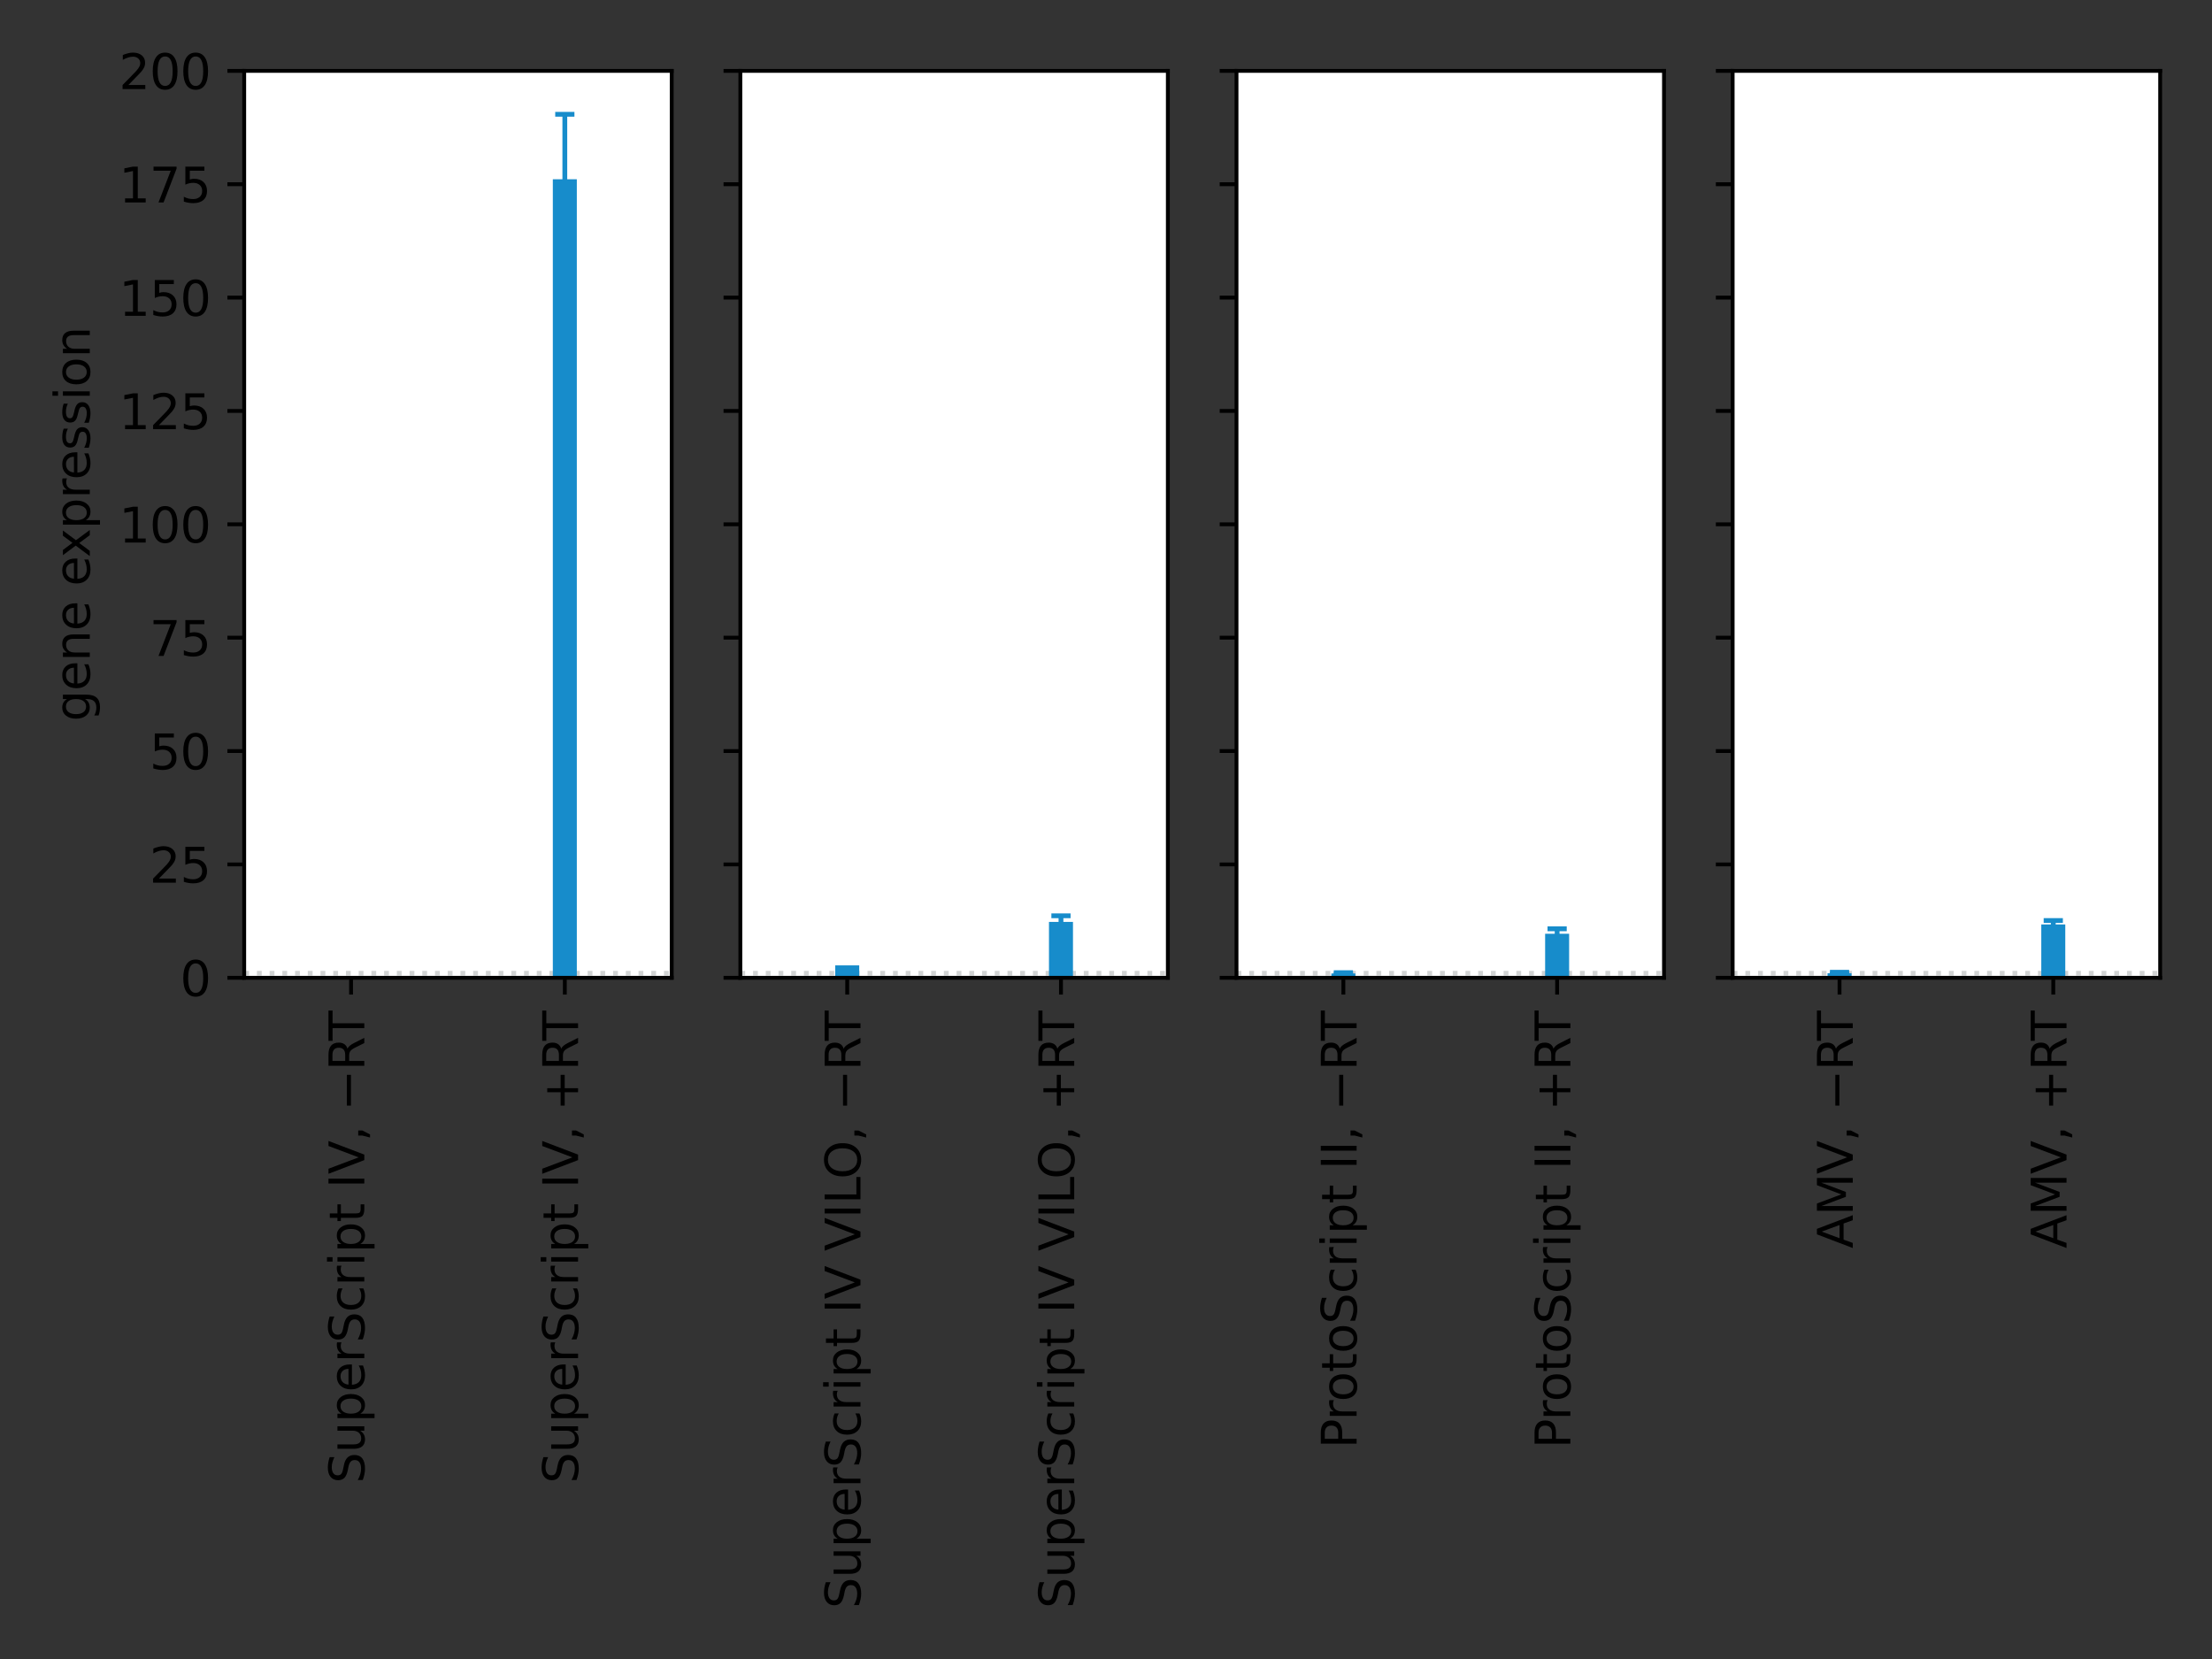 <?xml version="1.0" encoding="utf-8" standalone="no"?>
<!DOCTYPE svg PUBLIC "-//W3C//DTD SVG 1.1//EN"
  "http://www.w3.org/Graphics/SVG/1.1/DTD/svg11.dtd">
<svg xmlns:xlink="http://www.w3.org/1999/xlink" width="460.8pt" height="345.6pt" viewBox="0 0 460.8 345.6" xmlns="http://www.w3.org/2000/svg" version="1.1">
 <rect x="0" y="0" width="460.8" height="345.6" fill="#333333" stroke="none"/>
 <defs>
  <style type="text/css">*{stroke-linejoin: round; stroke-linecap: butt}</style>
 </defs>
 <g id="figure_1">
  <g id="patch_1">
   <path d="M 0 345.6 
L 460.8 345.6 
L 460.8 0 
L 0 0 
L 0 345.6 
z
" style="fill: none"/>
  </g>
  <g id="axes_1">
   <g id="patch_2">
    <path d="M 50.87 203.69 
L 139.928 203.69 
L 139.928 14.76 
L 50.87 14.76 
z
" style="fill: #ffffff"/>
   </g>
   <g id="line2d_1">
    <path d="M 50.87 202.745 
L 139.928 202.745 
" clip-path="url(#pc3965df56d)" style="fill: none; stroke-dasharray: 1,1.65; stroke-dashoffset: 0; stroke: #d1d3d3"/>
   </g>
   <g id="matplotlib.axis_1">
    <g id="xtick_1">
     <g id="line2d_2">
      <defs>
       <path id="mf8ca400157" d="M 0 0 
L 0 3.5 
" style="stroke: #000000; stroke-width: 0.8"/>
      </defs>
      <g>
       <use xlink:href="#mf8ca400157" x="117.663" y="203.69" style="stroke: #000000; stroke-width: 0.8"/>
      </g>
     </g>
     <g id="text_1">
      <!-- SuperScript IV, +RT -->
      <g transform="translate(120.422 309.029)rotate(-90)scale(0.1 -0.1)">
       <defs>
        <path id="DejaVuSans-53" d="M 3425 4513 
L 3425 3897 
Q 3066 4069 2747 4153 
Q 2428 4238 2131 4238 
Q 1616 4238 1336 4038 
Q 1056 3838 1056 3469 
Q 1056 3159 1242 3001 
Q 1428 2844 1947 2747 
L 2328 2669 
Q 3034 2534 3370 2195 
Q 3706 1856 3706 1288 
Q 3706 609 3251 259 
Q 2797 -91 1919 -91 
Q 1588 -91 1214 -16 
Q 841 59 441 206 
L 441 856 
Q 825 641 1194 531 
Q 1563 422 1919 422 
Q 2459 422 2753 634 
Q 3047 847 3047 1241 
Q 3047 1584 2836 1778 
Q 2625 1972 2144 2069 
L 1759 2144 
Q 1053 2284 737 2584 
Q 422 2884 422 3419 
Q 422 4038 858 4394 
Q 1294 4750 2059 4750 
Q 2388 4750 2728 4690 
Q 3069 4631 3425 4513 
z
" transform="scale(0.016)"/>
        <path id="DejaVuSans-75" d="M 544 1381 
L 544 3500 
L 1119 3500 
L 1119 1403 
Q 1119 906 1312 657 
Q 1506 409 1894 409 
Q 2359 409 2629 706 
Q 2900 1003 2900 1516 
L 2900 3500 
L 3475 3500 
L 3475 0 
L 2900 0 
L 2900 538 
Q 2691 219 2414 64 
Q 2138 -91 1772 -91 
Q 1169 -91 856 284 
Q 544 659 544 1381 
z
M 1991 3584 
L 1991 3584 
z
" transform="scale(0.016)"/>
        <path id="DejaVuSans-70" d="M 1159 525 
L 1159 -1331 
L 581 -1331 
L 581 3500 
L 1159 3500 
L 1159 2969 
Q 1341 3281 1617 3432 
Q 1894 3584 2278 3584 
Q 2916 3584 3314 3078 
Q 3713 2572 3713 1747 
Q 3713 922 3314 415 
Q 2916 -91 2278 -91 
Q 1894 -91 1617 61 
Q 1341 213 1159 525 
z
M 3116 1747 
Q 3116 2381 2855 2742 
Q 2594 3103 2138 3103 
Q 1681 3103 1420 2742 
Q 1159 2381 1159 1747 
Q 1159 1113 1420 752 
Q 1681 391 2138 391 
Q 2594 391 2855 752 
Q 3116 1113 3116 1747 
z
" transform="scale(0.016)"/>
        <path id="DejaVuSans-65" d="M 3597 1894 
L 3597 1613 
L 953 1613 
Q 991 1019 1311 708 
Q 1631 397 2203 397 
Q 2534 397 2845 478 
Q 3156 559 3463 722 
L 3463 178 
Q 3153 47 2828 -22 
Q 2503 -91 2169 -91 
Q 1331 -91 842 396 
Q 353 884 353 1716 
Q 353 2575 817 3079 
Q 1281 3584 2069 3584 
Q 2775 3584 3186 3129 
Q 3597 2675 3597 1894 
z
M 3022 2063 
Q 3016 2534 2758 2815 
Q 2500 3097 2075 3097 
Q 1594 3097 1305 2825 
Q 1016 2553 972 2059 
L 3022 2063 
z
" transform="scale(0.016)"/>
        <path id="DejaVuSans-72" d="M 2631 2963 
Q 2534 3019 2420 3045 
Q 2306 3072 2169 3072 
Q 1681 3072 1420 2755 
Q 1159 2438 1159 1844 
L 1159 0 
L 581 0 
L 581 3500 
L 1159 3500 
L 1159 2956 
Q 1341 3275 1631 3429 
Q 1922 3584 2338 3584 
Q 2397 3584 2469 3576 
Q 2541 3569 2628 3553 
L 2631 2963 
z
" transform="scale(0.016)"/>
        <path id="DejaVuSans-63" d="M 3122 3366 
L 3122 2828 
Q 2878 2963 2633 3030 
Q 2388 3097 2138 3097 
Q 1578 3097 1268 2742 
Q 959 2388 959 1747 
Q 959 1106 1268 751 
Q 1578 397 2138 397 
Q 2388 397 2633 464 
Q 2878 531 3122 666 
L 3122 134 
Q 2881 22 2623 -34 
Q 2366 -91 2075 -91 
Q 1284 -91 818 406 
Q 353 903 353 1747 
Q 353 2603 823 3093 
Q 1294 3584 2113 3584 
Q 2378 3584 2631 3529 
Q 2884 3475 3122 3366 
z
" transform="scale(0.016)"/>
        <path id="DejaVuSans-69" d="M 603 3500 
L 1178 3500 
L 1178 0 
L 603 0 
L 603 3500 
z
M 603 4863 
L 1178 4863 
L 1178 4134 
L 603 4134 
L 603 4863 
z
" transform="scale(0.016)"/>
        <path id="DejaVuSans-74" d="M 1172 4494 
L 1172 3500 
L 2356 3500 
L 2356 3053 
L 1172 3053 
L 1172 1153 
Q 1172 725 1289 603 
Q 1406 481 1766 481 
L 2356 481 
L 2356 0 
L 1766 0 
Q 1100 0 847 248 
Q 594 497 594 1153 
L 594 3053 
L 172 3053 
L 172 3500 
L 594 3500 
L 594 4494 
L 1172 4494 
z
" transform="scale(0.016)"/>
        <path id="DejaVuSans-20" transform="scale(0.016)"/>
        <path id="DejaVuSans-49" d="M 628 4666 
L 1259 4666 
L 1259 0 
L 628 0 
L 628 4666 
z
" transform="scale(0.016)"/>
        <path id="DejaVuSans-56" d="M 1831 0 
L 50 4666 
L 709 4666 
L 2188 738 
L 3669 4666 
L 4325 4666 
L 2547 0 
L 1831 0 
z
" transform="scale(0.016)"/>
        <path id="DejaVuSans-2c" d="M 750 794 
L 1409 794 
L 1409 256 
L 897 -744 
L 494 -744 
L 750 256 
L 750 794 
z
" transform="scale(0.016)"/>
        <path id="DejaVuSans-2b" d="M 2944 4013 
L 2944 2272 
L 4684 2272 
L 4684 1741 
L 2944 1741 
L 2944 0 
L 2419 0 
L 2419 1741 
L 678 1741 
L 678 2272 
L 2419 2272 
L 2419 4013 
L 2944 4013 
z
" transform="scale(0.016)"/>
        <path id="DejaVuSans-52" d="M 2841 2188 
Q 3044 2119 3236 1894 
Q 3428 1669 3622 1275 
L 4263 0 
L 3584 0 
L 2988 1197 
Q 2756 1666 2539 1819 
Q 2322 1972 1947 1972 
L 1259 1972 
L 1259 0 
L 628 0 
L 628 4666 
L 2053 4666 
Q 2853 4666 3247 4331 
Q 3641 3997 3641 3322 
Q 3641 2881 3436 2590 
Q 3231 2300 2841 2188 
z
M 1259 4147 
L 1259 2491 
L 2053 2491 
Q 2509 2491 2742 2702 
Q 2975 2913 2975 3322 
Q 2975 3731 2742 3939 
Q 2509 4147 2053 4147 
L 1259 4147 
z
" transform="scale(0.016)"/>
        <path id="DejaVuSans-54" d="M -19 4666 
L 3928 4666 
L 3928 4134 
L 2272 4134 
L 2272 0 
L 1638 0 
L 1638 4134 
L -19 4134 
L -19 4666 
z
" transform="scale(0.016)"/>
       </defs>
       <use xlink:href="#DejaVuSans-53"/>
       <use xlink:href="#DejaVuSans-75" x="63.477"/>
       <use xlink:href="#DejaVuSans-70" x="126.855"/>
       <use xlink:href="#DejaVuSans-65" x="190.332"/>
       <use xlink:href="#DejaVuSans-72" x="251.855"/>
       <use xlink:href="#DejaVuSans-53" x="292.969"/>
       <use xlink:href="#DejaVuSans-63" x="356.445"/>
       <use xlink:href="#DejaVuSans-72" x="411.426"/>
       <use xlink:href="#DejaVuSans-69" x="452.539"/>
       <use xlink:href="#DejaVuSans-70" x="480.322"/>
       <use xlink:href="#DejaVuSans-74" x="543.799"/>
       <use xlink:href="#DejaVuSans-20" x="583.008"/>
       <use xlink:href="#DejaVuSans-49" x="614.795"/>
       <use xlink:href="#DejaVuSans-56" x="644.287"/>
       <use xlink:href="#DejaVuSans-2c" x="712.695"/>
       <use xlink:href="#DejaVuSans-20" x="744.482"/>
       <use xlink:href="#DejaVuSans-2b" x="776.27"/>
       <use xlink:href="#DejaVuSans-52" x="860.059"/>
       <use xlink:href="#DejaVuSans-54" x="922.291"/>
      </g>
     </g>
    </g>
    <g id="xtick_2">
     <g id="line2d_3">
      <g>
       <use xlink:href="#mf8ca400157" x="73.134" y="203.69" style="stroke: #000000; stroke-width: 0.8"/>
      </g>
     </g>
     <g id="text_2">
      <!-- SuperScript IV, −RT -->
      <g transform="translate(75.894 309.029)rotate(-90)scale(0.1 -0.1)">
       <defs>
        <path id="DejaVuSans-2212" d="M 678 2272 
L 4684 2272 
L 4684 1741 
L 678 1741 
L 678 2272 
z
" transform="scale(0.016)"/>
       </defs>
       <use xlink:href="#DejaVuSans-53"/>
       <use xlink:href="#DejaVuSans-75" x="63.477"/>
       <use xlink:href="#DejaVuSans-70" x="126.855"/>
       <use xlink:href="#DejaVuSans-65" x="190.332"/>
       <use xlink:href="#DejaVuSans-72" x="251.855"/>
       <use xlink:href="#DejaVuSans-53" x="292.969"/>
       <use xlink:href="#DejaVuSans-63" x="356.445"/>
       <use xlink:href="#DejaVuSans-72" x="411.426"/>
       <use xlink:href="#DejaVuSans-69" x="452.539"/>
       <use xlink:href="#DejaVuSans-70" x="480.322"/>
       <use xlink:href="#DejaVuSans-74" x="543.799"/>
       <use xlink:href="#DejaVuSans-20" x="583.008"/>
       <use xlink:href="#DejaVuSans-49" x="614.795"/>
       <use xlink:href="#DejaVuSans-56" x="644.287"/>
       <use xlink:href="#DejaVuSans-2c" x="712.695"/>
       <use xlink:href="#DejaVuSans-20" x="744.482"/>
       <use xlink:href="#DejaVuSans-2212" x="776.27"/>
       <use xlink:href="#DejaVuSans-52" x="860.059"/>
       <use xlink:href="#DejaVuSans-54" x="922.291"/>
      </g>
     </g>
    </g>
   </g>
   <g id="matplotlib.axis_2">
    <g id="ytick_1">
     <g id="line2d_4">
      <defs>
       <path id="m3a73fa6fe1" d="M 0 0 
L -3.5 0 
" style="stroke: #000000; stroke-width: 0.8"/>
      </defs>
      <g>
       <use xlink:href="#m3a73fa6fe1" x="50.87" y="203.69" style="stroke: #000000; stroke-width: 0.8"/>
      </g>
     </g>
     <g id="text_3">
      <!-- 0 -->
      <g transform="translate(37.508 207.489)scale(0.1 -0.1)">
       <defs>
        <path id="DejaVuSans-30" d="M 2034 4250 
Q 1547 4250 1301 3770 
Q 1056 3291 1056 2328 
Q 1056 1369 1301 889 
Q 1547 409 2034 409 
Q 2525 409 2770 889 
Q 3016 1369 3016 2328 
Q 3016 3291 2770 3770 
Q 2525 4250 2034 4250 
z
M 2034 4750 
Q 2819 4750 3233 4129 
Q 3647 3509 3647 2328 
Q 3647 1150 3233 529 
Q 2819 -91 2034 -91 
Q 1250 -91 836 529 
Q 422 1150 422 2328 
Q 422 3509 836 4129 
Q 1250 4750 2034 4750 
z
" transform="scale(0.016)"/>
       </defs>
       <use xlink:href="#DejaVuSans-30"/>
      </g>
     </g>
    </g>
    <g id="ytick_2">
     <g id="line2d_5">
      <g>
       <use xlink:href="#m3a73fa6fe1" x="50.87" y="180.074" style="stroke: #000000; stroke-width: 0.8"/>
      </g>
     </g>
     <g id="text_4">
      <!-- 25 -->
      <g transform="translate(31.145 183.873)scale(0.1 -0.1)">
       <defs>
        <path id="DejaVuSans-32" d="M 1228 531 
L 3431 531 
L 3431 0 
L 469 0 
L 469 531 
Q 828 903 1448 1529 
Q 2069 2156 2228 2338 
Q 2531 2678 2651 2914 
Q 2772 3150 2772 3378 
Q 2772 3750 2511 3984 
Q 2250 4219 1831 4219 
Q 1534 4219 1204 4116 
Q 875 4013 500 3803 
L 500 4441 
Q 881 4594 1212 4672 
Q 1544 4750 1819 4750 
Q 2544 4750 2975 4387 
Q 3406 4025 3406 3419 
Q 3406 3131 3298 2873 
Q 3191 2616 2906 2266 
Q 2828 2175 2409 1742 
Q 1991 1309 1228 531 
z
" transform="scale(0.016)"/>
        <path id="DejaVuSans-35" d="M 691 4666 
L 3169 4666 
L 3169 4134 
L 1269 4134 
L 1269 2991 
Q 1406 3038 1543 3061 
Q 1681 3084 1819 3084 
Q 2600 3084 3056 2656 
Q 3513 2228 3513 1497 
Q 3513 744 3044 326 
Q 2575 -91 1722 -91 
Q 1428 -91 1123 -41 
Q 819 9 494 109 
L 494 744 
Q 775 591 1075 516 
Q 1375 441 1709 441 
Q 2250 441 2565 725 
Q 2881 1009 2881 1497 
Q 2881 1984 2565 2268 
Q 2250 2553 1709 2553 
Q 1456 2553 1204 2497 
Q 953 2441 691 2322 
L 691 4666 
z
" transform="scale(0.016)"/>
       </defs>
       <use xlink:href="#DejaVuSans-32"/>
       <use xlink:href="#DejaVuSans-35" x="63.623"/>
      </g>
     </g>
    </g>
    <g id="ytick_3">
     <g id="line2d_6">
      <g>
       <use xlink:href="#m3a73fa6fe1" x="50.87" y="156.458" style="stroke: #000000; stroke-width: 0.8"/>
      </g>
     </g>
     <g id="text_5">
      <!-- 50 -->
      <g transform="translate(31.145 160.257)scale(0.1 -0.1)">
       <use xlink:href="#DejaVuSans-35"/>
       <use xlink:href="#DejaVuSans-30" x="63.623"/>
      </g>
     </g>
    </g>
    <g id="ytick_4">
     <g id="line2d_7">
      <g>
       <use xlink:href="#m3a73fa6fe1" x="50.87" y="132.841" style="stroke: #000000; stroke-width: 0.8"/>
      </g>
     </g>
     <g id="text_6">
      <!-- 75 -->
      <g transform="translate(31.145 136.64)scale(0.1 -0.1)">
       <defs>
        <path id="DejaVuSans-37" d="M 525 4666 
L 3525 4666 
L 3525 4397 
L 1831 0 
L 1172 0 
L 2766 4134 
L 525 4134 
L 525 4666 
z
" transform="scale(0.016)"/>
       </defs>
       <use xlink:href="#DejaVuSans-37"/>
       <use xlink:href="#DejaVuSans-35" x="63.623"/>
      </g>
     </g>
    </g>
    <g id="ytick_5">
     <g id="line2d_8">
      <g>
       <use xlink:href="#m3a73fa6fe1" x="50.87" y="109.225" style="stroke: #000000; stroke-width: 0.8"/>
      </g>
     </g>
     <g id="text_7">
      <!-- 100 -->
      <g transform="translate(24.782 113.024)scale(0.1 -0.1)">
       <defs>
        <path id="DejaVuSans-31" d="M 794 531 
L 1825 531 
L 1825 4091 
L 703 3866 
L 703 4441 
L 1819 4666 
L 2450 4666 
L 2450 531 
L 3481 531 
L 3481 0 
L 794 0 
L 794 531 
z
" transform="scale(0.016)"/>
       </defs>
       <use xlink:href="#DejaVuSans-31"/>
       <use xlink:href="#DejaVuSans-30" x="63.623"/>
       <use xlink:href="#DejaVuSans-30" x="127.246"/>
      </g>
     </g>
    </g>
    <g id="ytick_6">
     <g id="line2d_9">
      <g>
       <use xlink:href="#m3a73fa6fe1" x="50.87" y="85.609" style="stroke: #000000; stroke-width: 0.8"/>
      </g>
     </g>
     <g id="text_8">
      <!-- 125 -->
      <g transform="translate(24.782 89.408)scale(0.1 -0.1)">
       <use xlink:href="#DejaVuSans-31"/>
       <use xlink:href="#DejaVuSans-32" x="63.623"/>
       <use xlink:href="#DejaVuSans-35" x="127.246"/>
      </g>
     </g>
    </g>
    <g id="ytick_7">
     <g id="line2d_10">
      <g>
       <use xlink:href="#m3a73fa6fe1" x="50.87" y="61.992" style="stroke: #000000; stroke-width: 0.8"/>
      </g>
     </g>
     <g id="text_9">
      <!-- 150 -->
      <g transform="translate(24.782 65.792)scale(0.1 -0.1)">
       <use xlink:href="#DejaVuSans-31"/>
       <use xlink:href="#DejaVuSans-35" x="63.623"/>
       <use xlink:href="#DejaVuSans-30" x="127.246"/>
      </g>
     </g>
    </g>
    <g id="ytick_8">
     <g id="line2d_11">
      <g>
       <use xlink:href="#m3a73fa6fe1" x="50.87" y="38.376" style="stroke: #000000; stroke-width: 0.8"/>
      </g>
     </g>
     <g id="text_10">
      <!-- 175 -->
      <g transform="translate(24.782 42.175)scale(0.1 -0.1)">
       <use xlink:href="#DejaVuSans-31"/>
       <use xlink:href="#DejaVuSans-37" x="63.623"/>
       <use xlink:href="#DejaVuSans-35" x="127.246"/>
      </g>
     </g>
    </g>
    <g id="ytick_9">
     <g id="line2d_12">
      <g>
       <use xlink:href="#m3a73fa6fe1" x="50.87" y="14.76" style="stroke: #000000; stroke-width: 0.8"/>
      </g>
     </g>
     <g id="text_11">
      <!-- 200 -->
      <g transform="translate(24.782 18.559)scale(0.1 -0.1)">
       <use xlink:href="#DejaVuSans-32"/>
       <use xlink:href="#DejaVuSans-30" x="63.623"/>
       <use xlink:href="#DejaVuSans-30" x="127.246"/>
      </g>
     </g>
    </g>
    <g id="text_12">
     <!-- gene expression -->
     <g transform="translate(18.703 150.279)rotate(-90)scale(0.1 -0.1)">
      <defs>
       <path id="DejaVuSans-67" d="M 2906 1791 
Q 2906 2416 2648 2759 
Q 2391 3103 1925 3103 
Q 1463 3103 1205 2759 
Q 947 2416 947 1791 
Q 947 1169 1205 825 
Q 1463 481 1925 481 
Q 2391 481 2648 825 
Q 2906 1169 2906 1791 
z
M 3481 434 
Q 3481 -459 3084 -895 
Q 2688 -1331 1869 -1331 
Q 1566 -1331 1297 -1286 
Q 1028 -1241 775 -1147 
L 775 -588 
Q 1028 -725 1275 -790 
Q 1522 -856 1778 -856 
Q 2344 -856 2625 -561 
Q 2906 -266 2906 331 
L 2906 616 
Q 2728 306 2450 153 
Q 2172 0 1784 0 
Q 1141 0 747 490 
Q 353 981 353 1791 
Q 353 2603 747 3093 
Q 1141 3584 1784 3584 
Q 2172 3584 2450 3431 
Q 2728 3278 2906 2969 
L 2906 3500 
L 3481 3500 
L 3481 434 
z
" transform="scale(0.016)"/>
       <path id="DejaVuSans-6e" d="M 3513 2113 
L 3513 0 
L 2938 0 
L 2938 2094 
Q 2938 2591 2744 2837 
Q 2550 3084 2163 3084 
Q 1697 3084 1428 2787 
Q 1159 2491 1159 1978 
L 1159 0 
L 581 0 
L 581 3500 
L 1159 3500 
L 1159 2956 
Q 1366 3272 1645 3428 
Q 1925 3584 2291 3584 
Q 2894 3584 3203 3211 
Q 3513 2838 3513 2113 
z
" transform="scale(0.016)"/>
       <path id="DejaVuSans-78" d="M 3513 3500 
L 2247 1797 
L 3578 0 
L 2900 0 
L 1881 1375 
L 863 0 
L 184 0 
L 1544 1831 
L 300 3500 
L 978 3500 
L 1906 2253 
L 2834 3500 
L 3513 3500 
z
" transform="scale(0.016)"/>
       <path id="DejaVuSans-73" d="M 2834 3397 
L 2834 2853 
Q 2591 2978 2328 3040 
Q 2066 3103 1784 3103 
Q 1356 3103 1142 2972 
Q 928 2841 928 2578 
Q 928 2378 1081 2264 
Q 1234 2150 1697 2047 
L 1894 2003 
Q 2506 1872 2764 1633 
Q 3022 1394 3022 966 
Q 3022 478 2636 193 
Q 2250 -91 1575 -91 
Q 1294 -91 989 -36 
Q 684 19 347 128 
L 347 722 
Q 666 556 975 473 
Q 1284 391 1588 391 
Q 1994 391 2212 530 
Q 2431 669 2431 922 
Q 2431 1156 2273 1281 
Q 2116 1406 1581 1522 
L 1381 1569 
Q 847 1681 609 1914 
Q 372 2147 372 2553 
Q 372 3047 722 3315 
Q 1072 3584 1716 3584 
Q 2034 3584 2315 3537 
Q 2597 3491 2834 3397 
z
" transform="scale(0.016)"/>
       <path id="DejaVuSans-6f" d="M 1959 3097 
Q 1497 3097 1228 2736 
Q 959 2375 959 1747 
Q 959 1119 1226 758 
Q 1494 397 1959 397 
Q 2419 397 2687 759 
Q 2956 1122 2956 1747 
Q 2956 2369 2687 2733 
Q 2419 3097 1959 3097 
z
M 1959 3584 
Q 2709 3584 3137 3096 
Q 3566 2609 3566 1747 
Q 3566 888 3137 398 
Q 2709 -91 1959 -91 
Q 1206 -91 779 398 
Q 353 888 353 1747 
Q 353 2609 779 3096 
Q 1206 3584 1959 3584 
z
" transform="scale(0.016)"/>
      </defs>
      <use xlink:href="#DejaVuSans-67"/>
      <use xlink:href="#DejaVuSans-65" x="63.477"/>
      <use xlink:href="#DejaVuSans-6e" x="125"/>
      <use xlink:href="#DejaVuSans-65" x="188.379"/>
      <use xlink:href="#DejaVuSans-20" x="249.902"/>
      <use xlink:href="#DejaVuSans-65" x="281.689"/>
      <use xlink:href="#DejaVuSans-78" x="341.463"/>
      <use xlink:href="#DejaVuSans-70" x="400.643"/>
      <use xlink:href="#DejaVuSans-72" x="464.119"/>
      <use xlink:href="#DejaVuSans-65" x="502.982"/>
      <use xlink:href="#DejaVuSans-73" x="564.506"/>
      <use xlink:href="#DejaVuSans-73" x="616.605"/>
      <use xlink:href="#DejaVuSans-69" x="668.705"/>
      <use xlink:href="#DejaVuSans-6f" x="696.488"/>
      <use xlink:href="#DejaVuSans-6e" x="757.67"/>
     </g>
    </g>
   </g>
   <g id="line2d_13">
    <path d="M 117.663 203.69 
L 117.663 37.346 
" clip-path="url(#pc3965df56d)" style="fill: none; stroke: #178ccb; stroke-width: 5"/>
   </g>
   <g id="LineCollection_1">
    <path d="M 117.663 50.886 
L 117.663 23.807 
" clip-path="url(#pc3965df56d)" style="fill: none; stroke: #178ccb"/>
   </g>
   <g id="line2d_14">
    <defs>
     <path id="m86928cb33e" d="M 2 0 
L -2 -0 
" style="stroke: #178ccb"/>
    </defs>
    <g clip-path="url(#pc3965df56d)">
     <use xlink:href="#m86928cb33e" x="117.663" y="50.886" style="fill: #178ccb; stroke: #178ccb"/>
    </g>
   </g>
   <g id="line2d_15">
    <g clip-path="url(#pc3965df56d)">
     <use xlink:href="#m86928cb33e" x="117.663" y="23.807" style="fill: #178ccb; stroke: #178ccb"/>
    </g>
   </g>
   <g id="line2d_16">
    <path d="M 73.134 203.69 
L 73.134 203.566 
" clip-path="url(#pc3965df56d)" style="fill: none; stroke: #178ccb; stroke-width: 5"/>
   </g>
   <g id="LineCollection_2">
    <path clip-path="url(#pc3965df56d)" style="fill: none; stroke: #178ccb"/>
   </g>
   <g id="line2d_17">
    <g clip-path="url(#pc3965df56d)"/>
   </g>
   <g id="line2d_18">
    <g clip-path="url(#pc3965df56d)"/>
   </g>
   <g id="line2d_19">
    <path d="M 117.663 37.346 
" clip-path="url(#pc3965df56d)" style="fill: none; stroke: #178ccb"/>
   </g>
   <g id="line2d_20">
    <path d="M 73.134 203.566 
" clip-path="url(#pc3965df56d)" style="fill: none; stroke: #178ccb"/>
   </g>
   <g id="patch_3">
    <path d="M 50.87 203.69 
L 50.87 14.76 
" style="fill: none; stroke: #000000; stroke-width: 0.8; stroke-linejoin: miter; stroke-linecap: square"/>
   </g>
   <g id="patch_4">
    <path d="M 139.928 203.69 
L 139.928 14.76 
" style="fill: none; stroke: #000000; stroke-width: 0.8; stroke-linejoin: miter; stroke-linecap: square"/>
   </g>
   <g id="patch_5">
    <path d="M 50.87 203.69 
L 139.928 203.69 
" style="fill: none; stroke: #000000; stroke-width: 0.8; stroke-linejoin: miter; stroke-linecap: square"/>
   </g>
   <g id="patch_6">
    <path d="M 50.87 14.76 
L 139.928 14.76 
" style="fill: none; stroke: #000000; stroke-width: 0.8; stroke-linejoin: miter; stroke-linecap: square"/>
   </g>
  </g>
  <g id="axes_2">
   <g id="patch_7">
    <path d="M 154.227 203.69 
L 243.285 203.69 
L 243.285 14.76 
L 154.227 14.76 
z
" style="fill: #ffffff"/>
   </g>
   <g id="line2d_21">
    <path d="M 154.227 202.745 
L 243.285 202.745 
" clip-path="url(#pbb6ac7c5e2)" style="fill: none; stroke-dasharray: 1,1.65; stroke-dashoffset: 0; stroke: #d1d3d3"/>
   </g>
   <g id="matplotlib.axis_3">
    <g id="xtick_3">
     <g id="line2d_22">
      <g>
       <use xlink:href="#mf8ca400157" x="221.021" y="203.69" style="stroke: #000000; stroke-width: 0.8"/>
      </g>
     </g>
     <g id="text_13">
      <!-- SuperScript IV VILO, +RT -->
      <g transform="translate(223.78 335.079)rotate(-90)scale(0.1 -0.1)">
       <defs>
        <path id="DejaVuSans-4c" d="M 628 4666 
L 1259 4666 
L 1259 531 
L 3531 531 
L 3531 0 
L 628 0 
L 628 4666 
z
" transform="scale(0.016)"/>
        <path id="DejaVuSans-4f" d="M 2522 4238 
Q 1834 4238 1429 3725 
Q 1025 3213 1025 2328 
Q 1025 1447 1429 934 
Q 1834 422 2522 422 
Q 3209 422 3611 934 
Q 4013 1447 4013 2328 
Q 4013 3213 3611 3725 
Q 3209 4238 2522 4238 
z
M 2522 4750 
Q 3503 4750 4090 4092 
Q 4678 3434 4678 2328 
Q 4678 1225 4090 567 
Q 3503 -91 2522 -91 
Q 1538 -91 948 565 
Q 359 1222 359 2328 
Q 359 3434 948 4092 
Q 1538 4750 2522 4750 
z
" transform="scale(0.016)"/>
       </defs>
       <use xlink:href="#DejaVuSans-53"/>
       <use xlink:href="#DejaVuSans-75" x="63.477"/>
       <use xlink:href="#DejaVuSans-70" x="126.855"/>
       <use xlink:href="#DejaVuSans-65" x="190.332"/>
       <use xlink:href="#DejaVuSans-72" x="251.855"/>
       <use xlink:href="#DejaVuSans-53" x="292.969"/>
       <use xlink:href="#DejaVuSans-63" x="356.445"/>
       <use xlink:href="#DejaVuSans-72" x="411.426"/>
       <use xlink:href="#DejaVuSans-69" x="452.539"/>
       <use xlink:href="#DejaVuSans-70" x="480.322"/>
       <use xlink:href="#DejaVuSans-74" x="543.799"/>
       <use xlink:href="#DejaVuSans-20" x="583.008"/>
       <use xlink:href="#DejaVuSans-49" x="614.795"/>
       <use xlink:href="#DejaVuSans-56" x="644.287"/>
       <use xlink:href="#DejaVuSans-20" x="712.695"/>
       <use xlink:href="#DejaVuSans-56" x="744.482"/>
       <use xlink:href="#DejaVuSans-49" x="812.891"/>
       <use xlink:href="#DejaVuSans-4c" x="842.383"/>
       <use xlink:href="#DejaVuSans-4f" x="894.471"/>
       <use xlink:href="#DejaVuSans-2c" x="973.182"/>
       <use xlink:href="#DejaVuSans-20" x="1004.969"/>
       <use xlink:href="#DejaVuSans-2b" x="1036.756"/>
       <use xlink:href="#DejaVuSans-52" x="1120.545"/>
       <use xlink:href="#DejaVuSans-54" x="1182.777"/>
      </g>
     </g>
    </g>
    <g id="xtick_4">
     <g id="line2d_23">
      <g>
       <use xlink:href="#mf8ca400157" x="176.492" y="203.69" style="stroke: #000000; stroke-width: 0.8"/>
      </g>
     </g>
     <g id="text_14">
      <!-- SuperScript IV VILO, −RT -->
      <g transform="translate(179.251 335.079)rotate(-90)scale(0.1 -0.1)">
       <use xlink:href="#DejaVuSans-53"/>
       <use xlink:href="#DejaVuSans-75" x="63.477"/>
       <use xlink:href="#DejaVuSans-70" x="126.855"/>
       <use xlink:href="#DejaVuSans-65" x="190.332"/>
       <use xlink:href="#DejaVuSans-72" x="251.855"/>
       <use xlink:href="#DejaVuSans-53" x="292.969"/>
       <use xlink:href="#DejaVuSans-63" x="356.445"/>
       <use xlink:href="#DejaVuSans-72" x="411.426"/>
       <use xlink:href="#DejaVuSans-69" x="452.539"/>
       <use xlink:href="#DejaVuSans-70" x="480.322"/>
       <use xlink:href="#DejaVuSans-74" x="543.799"/>
       <use xlink:href="#DejaVuSans-20" x="583.008"/>
       <use xlink:href="#DejaVuSans-49" x="614.795"/>
       <use xlink:href="#DejaVuSans-56" x="644.287"/>
       <use xlink:href="#DejaVuSans-20" x="712.695"/>
       <use xlink:href="#DejaVuSans-56" x="744.482"/>
       <use xlink:href="#DejaVuSans-49" x="812.891"/>
       <use xlink:href="#DejaVuSans-4c" x="842.383"/>
       <use xlink:href="#DejaVuSans-4f" x="894.471"/>
       <use xlink:href="#DejaVuSans-2c" x="973.182"/>
       <use xlink:href="#DejaVuSans-20" x="1004.969"/>
       <use xlink:href="#DejaVuSans-2212" x="1036.756"/>
       <use xlink:href="#DejaVuSans-52" x="1120.545"/>
       <use xlink:href="#DejaVuSans-54" x="1182.777"/>
      </g>
     </g>
    </g>
   </g>
   <g id="matplotlib.axis_4">
    <g id="ytick_10">
     <g id="line2d_24">
      <g>
       <use xlink:href="#m3a73fa6fe1" x="154.227" y="203.69" style="stroke: #000000; stroke-width: 0.8"/>
      </g>
     </g>
    </g>
    <g id="ytick_11">
     <g id="line2d_25">
      <g>
       <use xlink:href="#m3a73fa6fe1" x="154.227" y="180.074" style="stroke: #000000; stroke-width: 0.8"/>
      </g>
     </g>
    </g>
    <g id="ytick_12">
     <g id="line2d_26">
      <g>
       <use xlink:href="#m3a73fa6fe1" x="154.227" y="156.458" style="stroke: #000000; stroke-width: 0.8"/>
      </g>
     </g>
    </g>
    <g id="ytick_13">
     <g id="line2d_27">
      <g>
       <use xlink:href="#m3a73fa6fe1" x="154.227" y="132.841" style="stroke: #000000; stroke-width: 0.8"/>
      </g>
     </g>
    </g>
    <g id="ytick_14">
     <g id="line2d_28">
      <g>
       <use xlink:href="#m3a73fa6fe1" x="154.227" y="109.225" style="stroke: #000000; stroke-width: 0.8"/>
      </g>
     </g>
    </g>
    <g id="ytick_15">
     <g id="line2d_29">
      <g>
       <use xlink:href="#m3a73fa6fe1" x="154.227" y="85.609" style="stroke: #000000; stroke-width: 0.8"/>
      </g>
     </g>
    </g>
    <g id="ytick_16">
     <g id="line2d_30">
      <g>
       <use xlink:href="#m3a73fa6fe1" x="154.227" y="61.992" style="stroke: #000000; stroke-width: 0.8"/>
      </g>
     </g>
    </g>
    <g id="ytick_17">
     <g id="line2d_31">
      <g>
       <use xlink:href="#m3a73fa6fe1" x="154.227" y="38.376" style="stroke: #000000; stroke-width: 0.8"/>
      </g>
     </g>
    </g>
    <g id="ytick_18">
     <g id="line2d_32">
      <g>
       <use xlink:href="#m3a73fa6fe1" x="154.227" y="14.76" style="stroke: #000000; stroke-width: 0.8"/>
      </g>
     </g>
    </g>
   </g>
   <g id="line2d_33">
    <path d="M 221.021 203.69 
L 221.021 192.05 
" clip-path="url(#pbb6ac7c5e2)" style="fill: none; stroke: #178ccb; stroke-width: 5"/>
   </g>
   <g id="LineCollection_3">
    <path d="M 221.021 193.321 
L 221.021 190.778 
" clip-path="url(#pbb6ac7c5e2)" style="fill: none; stroke: #178ccb"/>
   </g>
   <g id="line2d_34">
    <g clip-path="url(#pbb6ac7c5e2)">
     <use xlink:href="#m86928cb33e" x="221.021" y="193.321" style="fill: #178ccb; stroke: #178ccb"/>
    </g>
   </g>
   <g id="line2d_35">
    <g clip-path="url(#pbb6ac7c5e2)">
     <use xlink:href="#m86928cb33e" x="221.021" y="190.778" style="fill: #178ccb; stroke: #178ccb"/>
    </g>
   </g>
   <g id="line2d_36">
    <path d="M 176.492 203.69 
L 176.492 201.105 
" clip-path="url(#pbb6ac7c5e2)" style="fill: none; stroke: #178ccb; stroke-width: 5"/>
   </g>
   <g id="LineCollection_4">
    <path clip-path="url(#pbb6ac7c5e2)" style="fill: none; stroke: #178ccb"/>
   </g>
   <g id="line2d_37">
    <g clip-path="url(#pbb6ac7c5e2)"/>
   </g>
   <g id="line2d_38">
    <g clip-path="url(#pbb6ac7c5e2)"/>
   </g>
   <g id="line2d_39">
    <path d="M 221.021 192.05 
" clip-path="url(#pbb6ac7c5e2)" style="fill: none; stroke: #178ccb"/>
   </g>
   <g id="line2d_40">
    <path d="M 176.492 201.105 
" clip-path="url(#pbb6ac7c5e2)" style="fill: none; stroke: #178ccb"/>
   </g>
   <g id="patch_8">
    <path d="M 154.227 203.69 
L 154.227 14.76 
" style="fill: none; stroke: #000000; stroke-width: 0.8; stroke-linejoin: miter; stroke-linecap: square"/>
   </g>
   <g id="patch_9">
    <path d="M 243.285 203.69 
L 243.285 14.76 
" style="fill: none; stroke: #000000; stroke-width: 0.8; stroke-linejoin: miter; stroke-linecap: square"/>
   </g>
   <g id="patch_10">
    <path d="M 154.227 203.69 
L 243.285 203.69 
" style="fill: none; stroke: #000000; stroke-width: 0.8; stroke-linejoin: miter; stroke-linecap: square"/>
   </g>
   <g id="patch_11">
    <path d="M 154.227 14.76 
L 243.285 14.76 
" style="fill: none; stroke: #000000; stroke-width: 0.8; stroke-linejoin: miter; stroke-linecap: square"/>
   </g>
  </g>
  <g id="axes_3">
   <g id="patch_12">
    <path d="M 257.585 203.69 
L 346.642 203.69 
L 346.642 14.76 
L 257.585 14.76 
z
" style="fill: #ffffff"/>
   </g>
   <g id="line2d_41">
    <path d="M 257.585 202.745 
L 346.642 202.745 
" clip-path="url(#p73f32f1777)" style="fill: none; stroke-dasharray: 1,1.65; stroke-dashoffset: 0; stroke: #d1d3d3"/>
   </g>
   <g id="matplotlib.axis_5">
    <g id="xtick_5">
     <g id="line2d_42">
      <g>
       <use xlink:href="#mf8ca400157" x="324.378" y="203.69" style="stroke: #000000; stroke-width: 0.8"/>
      </g>
     </g>
     <g id="text_15">
      <!-- ProtoScript II, +RT -->
      <g transform="translate(327.137 301.738)rotate(-90)scale(0.1 -0.1)">
       <defs>
        <path id="DejaVuSans-50" d="M 1259 4147 
L 1259 2394 
L 2053 2394 
Q 2494 2394 2734 2622 
Q 2975 2850 2975 3272 
Q 2975 3691 2734 3919 
Q 2494 4147 2053 4147 
L 1259 4147 
z
M 628 4666 
L 2053 4666 
Q 2838 4666 3239 4311 
Q 3641 3956 3641 3272 
Q 3641 2581 3239 2228 
Q 2838 1875 2053 1875 
L 1259 1875 
L 1259 0 
L 628 0 
L 628 4666 
z
" transform="scale(0.016)"/>
       </defs>
       <use xlink:href="#DejaVuSans-50"/>
       <use xlink:href="#DejaVuSans-72" x="58.553"/>
       <use xlink:href="#DejaVuSans-6f" x="97.416"/>
       <use xlink:href="#DejaVuSans-74" x="158.598"/>
       <use xlink:href="#DejaVuSans-6f" x="197.807"/>
       <use xlink:href="#DejaVuSans-53" x="258.988"/>
       <use xlink:href="#DejaVuSans-63" x="322.465"/>
       <use xlink:href="#DejaVuSans-72" x="377.445"/>
       <use xlink:href="#DejaVuSans-69" x="418.559"/>
       <use xlink:href="#DejaVuSans-70" x="446.342"/>
       <use xlink:href="#DejaVuSans-74" x="509.818"/>
       <use xlink:href="#DejaVuSans-20" x="549.027"/>
       <use xlink:href="#DejaVuSans-49" x="580.814"/>
       <use xlink:href="#DejaVuSans-49" x="610.307"/>
       <use xlink:href="#DejaVuSans-2c" x="639.799"/>
       <use xlink:href="#DejaVuSans-20" x="671.586"/>
       <use xlink:href="#DejaVuSans-2b" x="703.373"/>
       <use xlink:href="#DejaVuSans-52" x="787.162"/>
       <use xlink:href="#DejaVuSans-54" x="849.395"/>
      </g>
     </g>
    </g>
    <g id="xtick_6">
     <g id="line2d_43">
      <g>
       <use xlink:href="#mf8ca400157" x="279.849" y="203.69" style="stroke: #000000; stroke-width: 0.8"/>
      </g>
     </g>
     <g id="text_16">
      <!-- ProtoScript II, −RT -->
      <g transform="translate(282.609 301.738)rotate(-90)scale(0.1 -0.1)">
       <use xlink:href="#DejaVuSans-50"/>
       <use xlink:href="#DejaVuSans-72" x="58.553"/>
       <use xlink:href="#DejaVuSans-6f" x="97.416"/>
       <use xlink:href="#DejaVuSans-74" x="158.598"/>
       <use xlink:href="#DejaVuSans-6f" x="197.807"/>
       <use xlink:href="#DejaVuSans-53" x="258.988"/>
       <use xlink:href="#DejaVuSans-63" x="322.465"/>
       <use xlink:href="#DejaVuSans-72" x="377.445"/>
       <use xlink:href="#DejaVuSans-69" x="418.559"/>
       <use xlink:href="#DejaVuSans-70" x="446.342"/>
       <use xlink:href="#DejaVuSans-74" x="509.818"/>
       <use xlink:href="#DejaVuSans-20" x="549.027"/>
       <use xlink:href="#DejaVuSans-49" x="580.814"/>
       <use xlink:href="#DejaVuSans-49" x="610.307"/>
       <use xlink:href="#DejaVuSans-2c" x="639.799"/>
       <use xlink:href="#DejaVuSans-20" x="671.586"/>
       <use xlink:href="#DejaVuSans-2212" x="703.373"/>
       <use xlink:href="#DejaVuSans-52" x="787.162"/>
       <use xlink:href="#DejaVuSans-54" x="849.395"/>
      </g>
     </g>
    </g>
   </g>
   <g id="matplotlib.axis_6">
    <g id="ytick_19">
     <g id="line2d_44">
      <g>
       <use xlink:href="#m3a73fa6fe1" x="257.585" y="203.69" style="stroke: #000000; stroke-width: 0.8"/>
      </g>
     </g>
    </g>
    <g id="ytick_20">
     <g id="line2d_45">
      <g>
       <use xlink:href="#m3a73fa6fe1" x="257.585" y="180.074" style="stroke: #000000; stroke-width: 0.8"/>
      </g>
     </g>
    </g>
    <g id="ytick_21">
     <g id="line2d_46">
      <g>
       <use xlink:href="#m3a73fa6fe1" x="257.585" y="156.458" style="stroke: #000000; stroke-width: 0.8"/>
      </g>
     </g>
    </g>
    <g id="ytick_22">
     <g id="line2d_47">
      <g>
       <use xlink:href="#m3a73fa6fe1" x="257.585" y="132.841" style="stroke: #000000; stroke-width: 0.8"/>
      </g>
     </g>
    </g>
    <g id="ytick_23">
     <g id="line2d_48">
      <g>
       <use xlink:href="#m3a73fa6fe1" x="257.585" y="109.225" style="stroke: #000000; stroke-width: 0.8"/>
      </g>
     </g>
    </g>
    <g id="ytick_24">
     <g id="line2d_49">
      <g>
       <use xlink:href="#m3a73fa6fe1" x="257.585" y="85.609" style="stroke: #000000; stroke-width: 0.8"/>
      </g>
     </g>
    </g>
    <g id="ytick_25">
     <g id="line2d_50">
      <g>
       <use xlink:href="#m3a73fa6fe1" x="257.585" y="61.992" style="stroke: #000000; stroke-width: 0.8"/>
      </g>
     </g>
    </g>
    <g id="ytick_26">
     <g id="line2d_51">
      <g>
       <use xlink:href="#m3a73fa6fe1" x="257.585" y="38.376" style="stroke: #000000; stroke-width: 0.8"/>
      </g>
     </g>
    </g>
    <g id="ytick_27">
     <g id="line2d_52">
      <g>
       <use xlink:href="#m3a73fa6fe1" x="257.585" y="14.76" style="stroke: #000000; stroke-width: 0.8"/>
      </g>
     </g>
    </g>
   </g>
   <g id="line2d_53">
    <path d="M 324.378 203.69 
L 324.378 194.522 
" clip-path="url(#p73f32f1777)" style="fill: none; stroke: #178ccb; stroke-width: 5"/>
   </g>
   <g id="LineCollection_5">
    <path d="M 324.378 195.56 
L 324.378 193.485 
" clip-path="url(#p73f32f1777)" style="fill: none; stroke: #178ccb"/>
   </g>
   <g id="line2d_54">
    <g clip-path="url(#p73f32f1777)">
     <use xlink:href="#m86928cb33e" x="324.378" y="195.56" style="fill: #178ccb; stroke: #178ccb"/>
    </g>
   </g>
   <g id="line2d_55">
    <g clip-path="url(#p73f32f1777)">
     <use xlink:href="#m86928cb33e" x="324.378" y="193.485" style="fill: #178ccb; stroke: #178ccb"/>
    </g>
   </g>
   <g id="line2d_56">
    <path d="M 279.849 203.69 
L 279.849 202.794 
" clip-path="url(#p73f32f1777)" style="fill: none; stroke: #178ccb; stroke-width: 5"/>
   </g>
   <g id="LineCollection_6">
    <path d="M 279.849 202.964 
L 279.849 202.624 
" clip-path="url(#p73f32f1777)" style="fill: none; stroke: #178ccb"/>
   </g>
   <g id="line2d_57">
    <g clip-path="url(#p73f32f1777)">
     <use xlink:href="#m86928cb33e" x="279.849" y="202.964" style="fill: #178ccb; stroke: #178ccb"/>
    </g>
   </g>
   <g id="line2d_58">
    <g clip-path="url(#p73f32f1777)">
     <use xlink:href="#m86928cb33e" x="279.849" y="202.624" style="fill: #178ccb; stroke: #178ccb"/>
    </g>
   </g>
   <g id="line2d_59">
    <path d="M 324.378 194.522 
" clip-path="url(#p73f32f1777)" style="fill: none; stroke: #178ccb"/>
   </g>
   <g id="line2d_60">
    <path d="M 279.849 202.794 
" clip-path="url(#p73f32f1777)" style="fill: none; stroke: #178ccb"/>
   </g>
   <g id="patch_13">
    <path d="M 257.585 203.69 
L 257.585 14.76 
" style="fill: none; stroke: #000000; stroke-width: 0.8; stroke-linejoin: miter; stroke-linecap: square"/>
   </g>
   <g id="patch_14">
    <path d="M 346.642 203.69 
L 346.642 14.76 
" style="fill: none; stroke: #000000; stroke-width: 0.8; stroke-linejoin: miter; stroke-linecap: square"/>
   </g>
   <g id="patch_15">
    <path d="M 257.585 203.69 
L 346.642 203.69 
" style="fill: none; stroke: #000000; stroke-width: 0.8; stroke-linejoin: miter; stroke-linecap: square"/>
   </g>
   <g id="patch_16">
    <path d="M 257.585 14.76 
L 346.642 14.76 
" style="fill: none; stroke: #000000; stroke-width: 0.8; stroke-linejoin: miter; stroke-linecap: square"/>
   </g>
  </g>
  <g id="axes_4">
   <g id="patch_17">
    <path d="M 360.942 203.69 
L 450 203.69 
L 450 14.76 
L 360.942 14.76 
z
" style="fill: #ffffff"/>
   </g>
   <g id="line2d_61">
    <path d="M 360.942 202.745 
L 450 202.745 
" clip-path="url(#p4f22e0bc2e)" style="fill: none; stroke-dasharray: 1,1.65; stroke-dashoffset: 0; stroke: #d1d3d3"/>
   </g>
   <g id="matplotlib.axis_7">
    <g id="xtick_7">
     <g id="line2d_62">
      <g>
       <use xlink:href="#mf8ca400157" x="427.736" y="203.69" style="stroke: #000000; stroke-width: 0.8"/>
      </g>
     </g>
     <g id="text_17">
      <!-- AMV, +RT -->
      <g transform="translate(430.495 260.067)rotate(-90)scale(0.1 -0.1)">
       <defs>
        <path id="DejaVuSans-41" d="M 2188 4044 
L 1331 1722 
L 3047 1722 
L 2188 4044 
z
M 1831 4666 
L 2547 4666 
L 4325 0 
L 3669 0 
L 3244 1197 
L 1141 1197 
L 716 0 
L 50 0 
L 1831 4666 
z
" transform="scale(0.016)"/>
        <path id="DejaVuSans-4d" d="M 628 4666 
L 1569 4666 
L 2759 1491 
L 3956 4666 
L 4897 4666 
L 4897 0 
L 4281 0 
L 4281 4097 
L 3078 897 
L 2444 897 
L 1241 4097 
L 1241 0 
L 628 0 
L 628 4666 
z
" transform="scale(0.016)"/>
       </defs>
       <use xlink:href="#DejaVuSans-41"/>
       <use xlink:href="#DejaVuSans-4d" x="68.408"/>
       <use xlink:href="#DejaVuSans-56" x="154.688"/>
       <use xlink:href="#DejaVuSans-2c" x="223.096"/>
       <use xlink:href="#DejaVuSans-20" x="254.883"/>
       <use xlink:href="#DejaVuSans-2b" x="286.67"/>
       <use xlink:href="#DejaVuSans-52" x="370.459"/>
       <use xlink:href="#DejaVuSans-54" x="432.691"/>
      </g>
     </g>
    </g>
    <g id="xtick_8">
     <g id="line2d_63">
      <g>
       <use xlink:href="#mf8ca400157" x="383.207" y="203.69" style="stroke: #000000; stroke-width: 0.8"/>
      </g>
     </g>
     <g id="text_18">
      <!-- AMV, −RT -->
      <g transform="translate(385.966 260.067)rotate(-90)scale(0.1 -0.1)">
       <use xlink:href="#DejaVuSans-41"/>
       <use xlink:href="#DejaVuSans-4d" x="68.408"/>
       <use xlink:href="#DejaVuSans-56" x="154.688"/>
       <use xlink:href="#DejaVuSans-2c" x="223.096"/>
       <use xlink:href="#DejaVuSans-20" x="254.883"/>
       <use xlink:href="#DejaVuSans-2212" x="286.67"/>
       <use xlink:href="#DejaVuSans-52" x="370.459"/>
       <use xlink:href="#DejaVuSans-54" x="432.691"/>
      </g>
     </g>
    </g>
   </g>
   <g id="matplotlib.axis_8">
    <g id="ytick_28">
     <g id="line2d_64">
      <g>
       <use xlink:href="#m3a73fa6fe1" x="360.942" y="203.69" style="stroke: #000000; stroke-width: 0.8"/>
      </g>
     </g>
    </g>
    <g id="ytick_29">
     <g id="line2d_65">
      <g>
       <use xlink:href="#m3a73fa6fe1" x="360.942" y="180.074" style="stroke: #000000; stroke-width: 0.8"/>
      </g>
     </g>
    </g>
    <g id="ytick_30">
     <g id="line2d_66">
      <g>
       <use xlink:href="#m3a73fa6fe1" x="360.942" y="156.458" style="stroke: #000000; stroke-width: 0.8"/>
      </g>
     </g>
    </g>
    <g id="ytick_31">
     <g id="line2d_67">
      <g>
       <use xlink:href="#m3a73fa6fe1" x="360.942" y="132.841" style="stroke: #000000; stroke-width: 0.8"/>
      </g>
     </g>
    </g>
    <g id="ytick_32">
     <g id="line2d_68">
      <g>
       <use xlink:href="#m3a73fa6fe1" x="360.942" y="109.225" style="stroke: #000000; stroke-width: 0.8"/>
      </g>
     </g>
    </g>
    <g id="ytick_33">
     <g id="line2d_69">
      <g>
       <use xlink:href="#m3a73fa6fe1" x="360.942" y="85.609" style="stroke: #000000; stroke-width: 0.8"/>
      </g>
     </g>
    </g>
    <g id="ytick_34">
     <g id="line2d_70">
      <g>
       <use xlink:href="#m3a73fa6fe1" x="360.942" y="61.992" style="stroke: #000000; stroke-width: 0.8"/>
      </g>
     </g>
    </g>
    <g id="ytick_35">
     <g id="line2d_71">
      <g>
       <use xlink:href="#m3a73fa6fe1" x="360.942" y="38.376" style="stroke: #000000; stroke-width: 0.8"/>
      </g>
     </g>
    </g>
    <g id="ytick_36">
     <g id="line2d_72">
      <g>
       <use xlink:href="#m3a73fa6fe1" x="360.942" y="14.76" style="stroke: #000000; stroke-width: 0.8"/>
      </g>
     </g>
    </g>
   </g>
   <g id="line2d_73">
    <path d="M 427.736 203.69 
L 427.736 192.576 
" clip-path="url(#p4f22e0bc2e)" style="fill: none; stroke: #178ccb; stroke-width: 5"/>
   </g>
   <g id="LineCollection_7">
    <path d="M 427.736 193.394 
L 427.736 191.758 
" clip-path="url(#p4f22e0bc2e)" style="fill: none; stroke: #178ccb"/>
   </g>
   <g id="line2d_74">
    <g clip-path="url(#p4f22e0bc2e)">
     <use xlink:href="#m86928cb33e" x="427.736" y="193.394" style="fill: #178ccb; stroke: #178ccb"/>
    </g>
   </g>
   <g id="line2d_75">
    <g clip-path="url(#p4f22e0bc2e)">
     <use xlink:href="#m86928cb33e" x="427.736" y="191.758" style="fill: #178ccb; stroke: #178ccb"/>
    </g>
   </g>
   <g id="line2d_76">
    <path d="M 383.207 203.69 
L 383.207 202.738 
" clip-path="url(#p4f22e0bc2e)" style="fill: none; stroke: #178ccb; stroke-width: 5"/>
   </g>
   <g id="LineCollection_8">
    <path d="M 383.207 202.941 
L 383.207 202.534 
" clip-path="url(#p4f22e0bc2e)" style="fill: none; stroke: #178ccb"/>
   </g>
   <g id="line2d_77">
    <g clip-path="url(#p4f22e0bc2e)">
     <use xlink:href="#m86928cb33e" x="383.207" y="202.941" style="fill: #178ccb; stroke: #178ccb"/>
    </g>
   </g>
   <g id="line2d_78">
    <g clip-path="url(#p4f22e0bc2e)">
     <use xlink:href="#m86928cb33e" x="383.207" y="202.534" style="fill: #178ccb; stroke: #178ccb"/>
    </g>
   </g>
   <g id="line2d_79">
    <path d="M 427.736 192.576 
" clip-path="url(#p4f22e0bc2e)" style="fill: none; stroke: #178ccb"/>
   </g>
   <g id="line2d_80">
    <path d="M 383.207 202.738 
" clip-path="url(#p4f22e0bc2e)" style="fill: none; stroke: #178ccb"/>
   </g>
   <g id="patch_18">
    <path d="M 360.942 203.69 
L 360.942 14.76 
" style="fill: none; stroke: #000000; stroke-width: 0.8; stroke-linejoin: miter; stroke-linecap: square"/>
   </g>
   <g id="patch_19">
    <path d="M 450 203.69 
L 450 14.76 
" style="fill: none; stroke: #000000; stroke-width: 0.8; stroke-linejoin: miter; stroke-linecap: square"/>
   </g>
   <g id="patch_20">
    <path d="M 360.942 203.69 
L 450 203.69 
" style="fill: none; stroke: #000000; stroke-width: 0.8; stroke-linejoin: miter; stroke-linecap: square"/>
   </g>
   <g id="patch_21">
    <path d="M 360.942 14.76 
L 450 14.76 
" style="fill: none; stroke: #000000; stroke-width: 0.8; stroke-linejoin: miter; stroke-linecap: square"/>
   </g>
  </g>
 </g>
 <defs>
  <clipPath id="pc3965df56d">
   <rect x="50.87" y="14.76" width="89.058" height="188.93"/>
  </clipPath>
  <clipPath id="pbb6ac7c5e2">
   <rect x="154.227" y="14.76" width="89.058" height="188.93"/>
  </clipPath>
  <clipPath id="p73f32f1777">
   <rect x="257.585" y="14.76" width="89.058" height="188.93"/>
  </clipPath>
  <clipPath id="p4f22e0bc2e">
   <rect x="360.942" y="14.76" width="89.058" height="188.93"/>
  </clipPath>
 </defs>
</svg>
